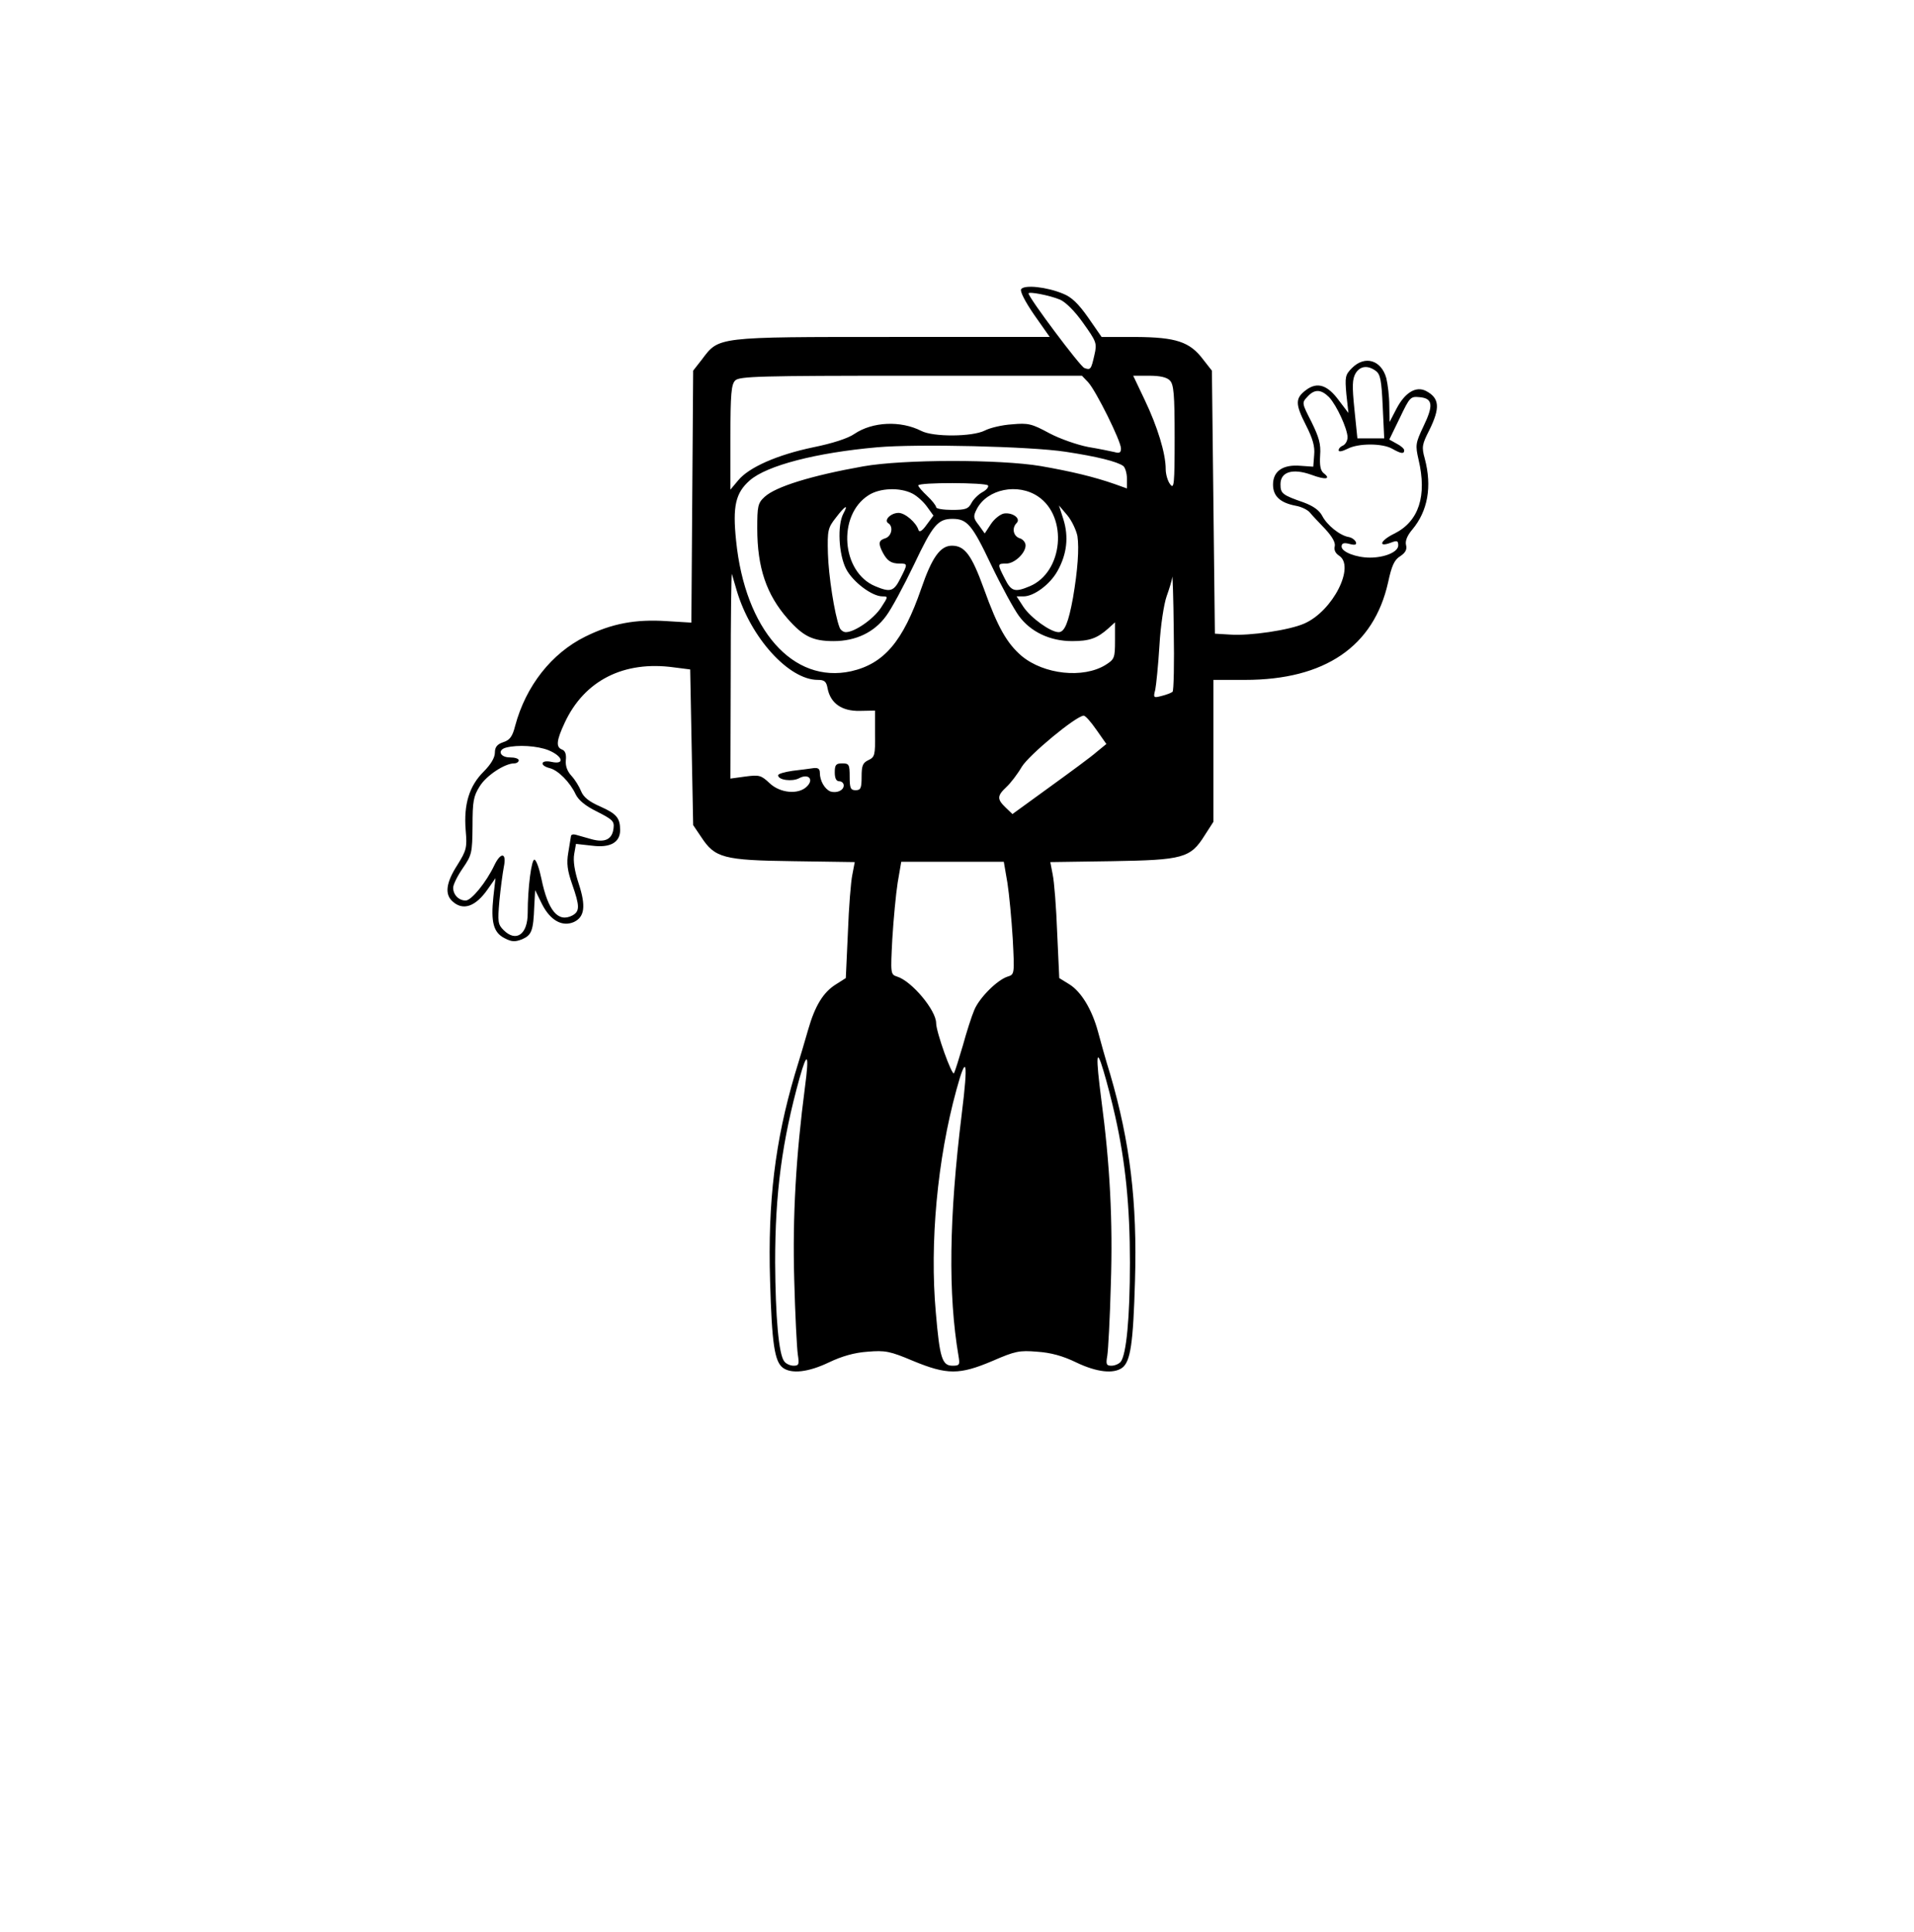 <?xml version="1.0" standalone="no"?>
<!DOCTYPE svg PUBLIC "-//W3C//DTD SVG 20010904//EN"
 "http://www.w3.org/TR/2001/REC-SVG-20010904/DTD/svg10.dtd">
<svg version="1.0" xmlns="http://www.w3.org/2000/svg"
 width="642pt" height="648pt" viewBox="0 0 642 648"
 preserveAspectRatio="xMidYMid meet">
<g transform="translate(0,648) scale(0.1,-0.1)"
fill="#000000" stroke="none">
<path d="M3425 5510 c-4 -7 13 -41 44 -86 l52 -74 -528 0 c-594 0 -581 1 -639
-76 l-29 -37 -3 -423 -3 -422 -82 5 c-106 7 -185 -8 -274 -52 -113 -56 -199
-165 -235 -299 -9 -36 -18 -48 -40 -55 -21 -7 -28 -17 -28 -35 0 -17 -14 -40
-38 -64 -48 -48 -67 -109 -60 -196 5 -59 3 -67 -28 -117 -38 -59 -43 -98 -16
-122 35 -32 77 -18 118 41 l26 37 -7 -62 c-9 -85 0 -120 37 -139 25 -13 35
-13 59 -4 32 14 38 28 41 110 l3 55 23 -47 c28 -55 68 -77 107 -60 36 17 41
53 16 129 -14 43 -19 76 -15 99 l6 34 54 -6 c61 -8 94 11 94 52 0 41 -12 55
-66 79 -39 17 -57 32 -65 52 -6 15 -20 38 -32 51 -14 15 -21 33 -19 53 2 19
-2 31 -12 35 -22 8 -20 30 8 90 66 142 198 209 366 186 l55 -7 5 -261 5 -261
27 -40 c46 -70 74 -78 309 -81 l206 -3 -8 -42 c-5 -23 -12 -111 -15 -195 l-7
-152 -33 -21 c-42 -26 -70 -71 -93 -151 -10 -35 -30 -103 -45 -151 -66 -224
-91 -426 -83 -693 6 -210 15 -270 43 -291 29 -21 85 -15 154 18 44 21 86 33
130 36 59 5 75 2 153 -31 114 -47 155 -47 266 0 76 33 90 36 150 31 45 -3 86
-14 131 -36 69 -33 125 -39 154 -18 28 21 37 81 43 291 8 266 -17 467 -83 693
-15 48 -33 113 -41 143 -20 74 -56 134 -96 159 l-34 21 -7 152 c-3 84 -10 172
-15 195 l-8 42 206 3 c239 4 264 10 312 87 l29 45 0 238 0 238 106 0 c268 0
432 112 480 327 12 56 21 76 41 88 18 12 23 23 19 38 -3 13 4 31 21 51 52 62
67 144 42 238 -11 39 -9 48 15 95 37 75 35 108 -11 132 -33 17 -70 -5 -98 -58
l-24 -46 -1 55 c0 30 -5 72 -10 92 -17 61 -72 77 -115 34 -23 -23 -24 -30 -19
-88 l7 -63 -32 42 c-38 52 -72 63 -109 36 -38 -28 -38 -47 -2 -118 23 -45 31
-72 28 -101 l-3 -39 -43 3 c-59 5 -92 -18 -92 -63 0 -39 24 -61 76 -71 18 -3
39 -13 47 -22 8 -10 32 -35 52 -56 24 -26 35 -46 32 -58 -3 -12 2 -23 14 -31
56 -35 -20 -186 -116 -228 -49 -22 -183 -42 -250 -37 l-50 3 -5 441 -5 441
-29 37 c-45 60 -91 75 -226 76 l-115 0 -45 65 c-33 47 -56 69 -84 80 -55 23
-131 31 -141 15z m131 -35 c18 -8 49 -38 77 -78 45 -63 47 -68 38 -107 -11
-49 -13 -52 -34 -44 -14 5 -187 236 -187 250 0 7 70 -6 106 -21z m1059 -239
c15 -11 19 -31 23 -120 l5 -106 -45 0 -45 0 -10 98 c-8 78 -7 101 4 120 15 25
41 28 68 8z m-965 -38 c26 -28 110 -197 110 -222 0 -14 -5 -17 -22 -12 -13 3
-52 11 -88 17 -36 7 -94 27 -130 46 -59 32 -71 35 -125 30 -34 -2 -75 -12 -92
-21 -42 -21 -173 -22 -213 -1 -69 35 -163 31 -224 -10 -21 -15 -74 -32 -138
-45 -120 -25 -216 -67 -252 -111 l-26 -31 0 176 c0 145 3 177 16 190 14 14 81
16 589 16 l574 0 21 -22z m274 6 c13 -13 16 -45 16 -192 0 -157 -2 -174 -15
-156 -8 10 -15 33 -15 51 0 53 -28 143 -70 231 l-39 82 54 0 c35 0 59 -5 69
-16z m534 -56 c26 -28 61 -105 62 -134 0 -12 -7 -24 -15 -28 -8 -3 -15 -10
-15 -16 0 -6 12 -4 30 5 36 19 117 19 150 0 30 -17 40 -18 40 -5 0 5 -11 15
-25 22 l-25 14 35 72 c34 71 36 73 67 70 44 -4 47 -27 12 -99 -26 -55 -27 -62
-16 -110 29 -122 1 -207 -80 -248 -48 -23 -58 -48 -13 -31 21 8 25 7 25 -9 0
-22 -45 -41 -95 -41 -46 0 -95 19 -95 37 0 11 7 14 26 9 19 -5 25 -3 22 6 -3
7 -13 15 -24 17 -30 5 -73 40 -89 71 -10 19 -30 33 -62 45 -72 25 -78 30 -78
61 0 42 41 54 103 32 48 -18 68 -15 42 5 -11 9 -14 26 -12 60 3 38 -4 61 -29
112 -32 63 -33 64 -14 84 24 27 46 26 73 -1z m-884 -183 c106 -16 174 -33 194
-48 6 -5 12 -24 12 -42 l0 -33 -42 15 c-69 24 -144 42 -247 60 -137 23 -461
23 -596 -1 -174 -31 -293 -68 -330 -102 -23 -21 -25 -31 -25 -106 0 -132 31
-222 102 -303 52 -59 84 -75 154 -75 74 0 136 29 176 84 17 22 59 100 94 173
63 133 80 153 129 153 49 0 66 -20 129 -153 35 -73 77 -150 94 -173 39 -53
104 -84 178 -84 58 0 84 9 122 43 l22 20 0 -61 c0 -59 -2 -63 -32 -82 -75 -46
-206 -32 -281 30 -49 42 -80 95 -127 226 -41 113 -64 144 -107 144 -39 0 -67
-39 -103 -144 -61 -177 -125 -252 -235 -277 -195 -43 -356 139 -386 438 -12
115 -2 160 46 202 57 50 223 93 427 111 135 12 515 3 632 -15z m-260 -113 c3
-5 -5 -15 -18 -22 -13 -7 -30 -23 -37 -36 -11 -21 -20 -24 -66 -24 -29 0 -53
4 -53 9 0 5 -13 22 -30 38 -16 15 -30 31 -30 35 0 11 228 10 234 0z m-254 -27
c16 -8 38 -28 50 -45 l21 -29 -23 -31 c-14 -20 -24 -26 -27 -18 -7 25 -45 58
-67 58 -26 0 -51 -25 -34 -35 17 -11 11 -43 -10 -50 -23 -7 -25 -17 -9 -48 15
-28 28 -37 57 -37 27 0 27 -1 2 -50 -22 -44 -34 -47 -84 -26 -114 47 -128 238
-23 305 38 25 106 27 147 6z m422 -10 c101 -68 84 -254 -28 -301 -50 -21 -62
-18 -84 26 -25 49 -25 50 5 50 28 0 65 35 65 61 0 10 -9 21 -20 24 -21 7 -27
34 -10 51 15 15 -13 36 -42 32 -12 -2 -32 -17 -44 -35 l-21 -32 -20 28 c-19
24 -19 30 -6 55 35 66 137 87 205 41z m-653 -57 c-21 -39 -16 -137 9 -186 23
-44 87 -92 122 -92 20 0 19 -1 -5 -38 -25 -38 -88 -82 -118 -82 -8 0 -18 7
-21 16 -17 44 -37 175 -39 248 -2 77 0 86 26 119 32 42 44 48 26 15z m785 -76
c6 -41 1 -114 -15 -207 -15 -82 -28 -115 -48 -115 -27 0 -94 48 -119 86 l-22
34 23 0 c35 0 89 40 114 85 32 57 38 115 20 173 l-15 47 28 -33 c15 -18 30
-50 34 -70z m-1143 -182 c47 -159 175 -300 272 -300 22 0 29 -5 33 -29 10 -50
48 -76 107 -75 l52 1 0 -78 c1 -72 -1 -78 -22 -88 -19 -9 -23 -18 -23 -56 0
-38 -3 -45 -20 -45 -17 0 -20 7 -20 45 0 41 -2 45 -25 45 -21 0 -25 -5 -25
-30 0 -20 5 -30 15 -30 8 0 15 -6 15 -14 0 -17 -24 -27 -45 -20 -19 8 -35 36
-35 62 0 14 -6 18 -22 16 -13 -2 -44 -6 -70 -9 -27 -4 -48 -10 -48 -15 0 -16
47 -22 70 -10 31 17 51 -3 27 -27 -28 -29 -91 -23 -126 11 -28 26 -34 28 -80
22 l-51 -7 1 348 c0 191 2 344 4 338 1 -5 9 -30 16 -55z m1462 -340 c-5 -4
-21 -10 -37 -14 -27 -7 -28 -6 -21 21 3 15 10 82 14 148 4 69 15 139 24 165 9
25 18 54 19 65 1 11 4 -70 5 -179 2 -110 0 -203 -4 -206z m-255 -128 l33 -47
-33 -27 c-18 -16 -89 -68 -158 -118 l-124 -90 -23 22 c-29 28 -29 39 3 69 14
13 37 43 51 67 24 40 182 171 208 172 6 0 25 -22 43 -48z m-1838 -68 c48 -20
56 -49 10 -39 -36 8 -42 -12 -6 -21 28 -7 68 -47 87 -88 10 -20 33 -39 72 -58
51 -26 58 -32 55 -55 -4 -38 -29 -50 -75 -37 -21 6 -45 13 -53 15 -8 2 -15 0
-15 -6 -1 -5 -5 -30 -9 -55 -6 -35 -3 -59 13 -105 26 -74 26 -91 1 -105 -48
-25 -82 16 -104 123 -7 34 -17 62 -23 64 -10 4 -23 -93 -23 -179 0 -72 -39
-99 -81 -57 -19 19 -20 28 -14 97 4 42 11 94 15 115 10 48 -10 51 -32 5 -27
-57 -77 -118 -96 -118 -23 0 -42 19 -42 43 0 10 14 39 32 65 31 45 32 52 33
142 0 82 3 100 24 133 22 36 84 77 116 77 8 0 15 5 15 10 0 6 -13 10 -30 10
-33 0 -43 25 -12 33 39 10 104 6 142 -9z m1539 -444 c6 -38 14 -123 18 -189 6
-117 6 -119 -17 -126 -35 -11 -95 -71 -112 -112 -9 -21 -26 -74 -38 -118 -13
-44 -26 -86 -30 -94 -6 -12 -60 138 -60 168 0 43 -82 141 -131 156 -22 7 -22
10 -16 126 4 66 12 151 18 189 l12 70 172 0 172 0 12 -70z m362 -785 c34 -152
49 -300 49 -489 0 -186 -12 -309 -31 -333 -6 -7 -20 -13 -31 -13 -17 0 -19 5
-14 33 3 17 9 126 12 240 7 212 -3 403 -32 620 -19 147 -17 178 7 97 11 -36
29 -105 40 -155z m-1041 99 c-30 -229 -42 -434 -36 -644 3 -118 9 -232 12
-252 5 -33 4 -38 -14 -38 -11 0 -25 6 -31 14 -19 22 -30 150 -31 333 0 232 23
406 82 618 26 93 33 81 18 -31z m526 -89 c-43 -349 -46 -606 -11 -812 5 -30 4
-33 -20 -33 -35 0 -43 26 -56 178 -21 233 5 514 69 747 34 125 40 97 18 -80z"/>
</g>
</svg>
